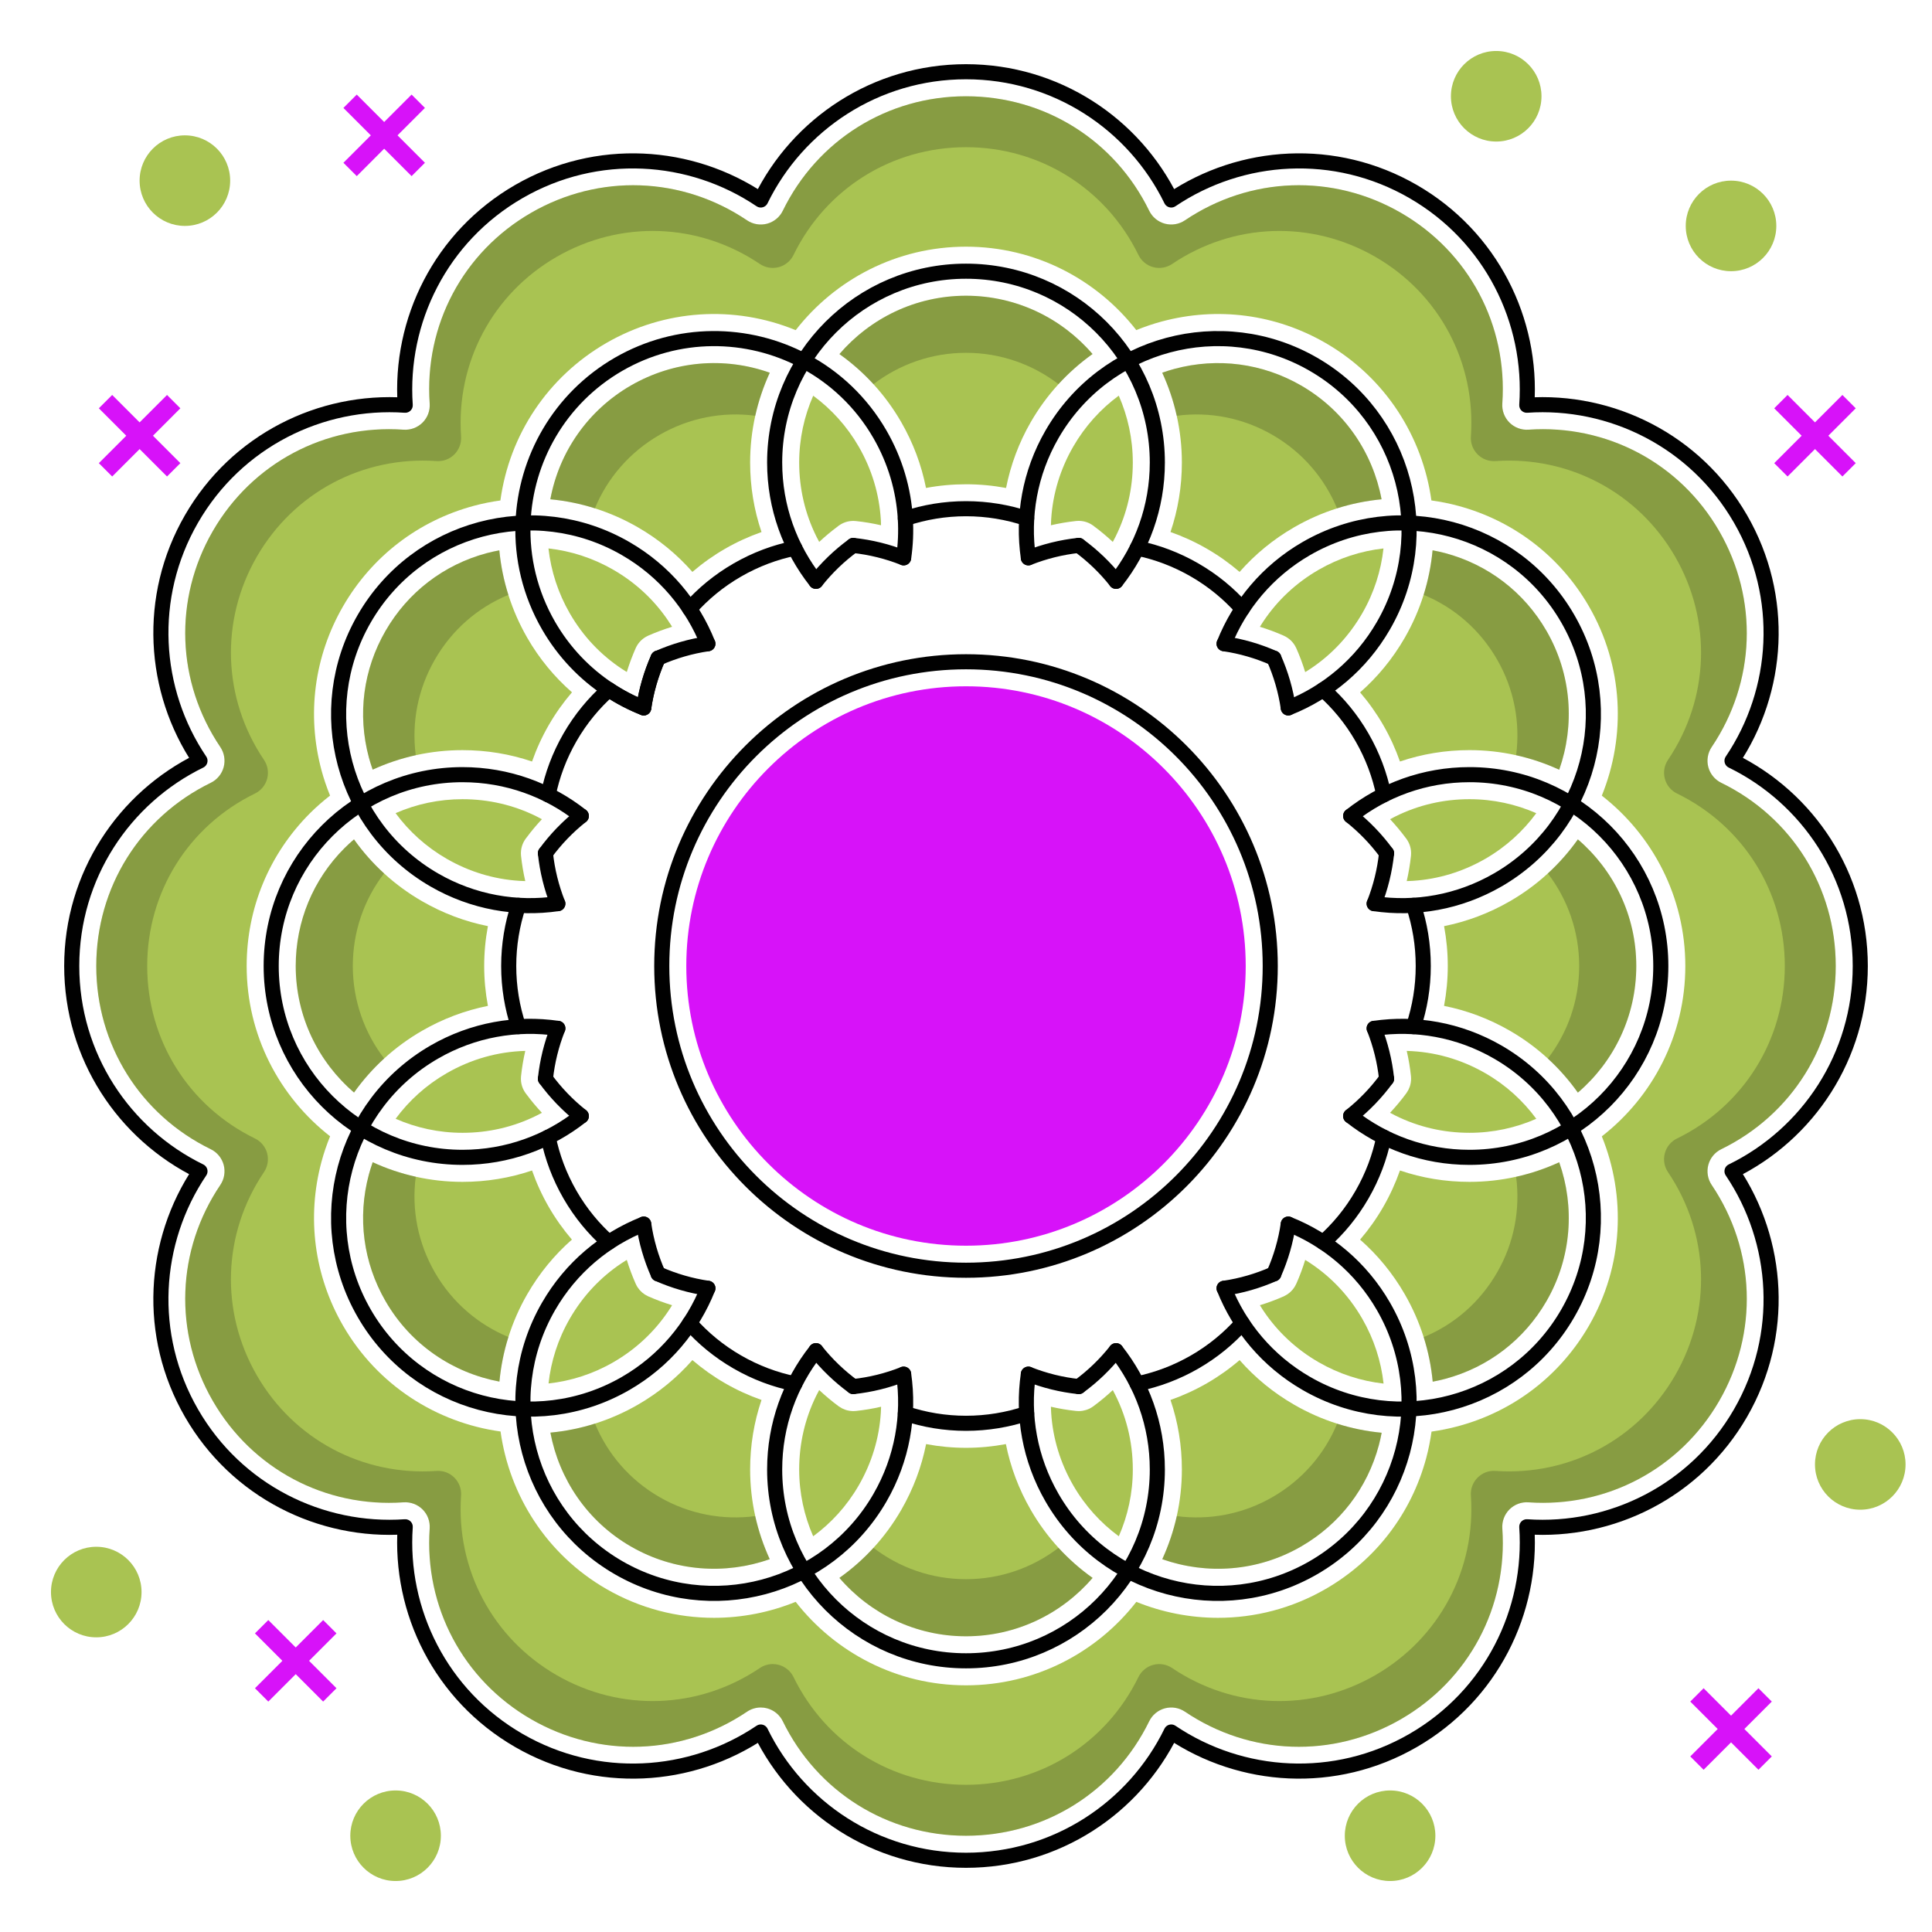 <?xml version="1.0" ?><!DOCTYPE svg  PUBLIC '-//W3C//DTD SVG 1.1//EN'  'http://www.w3.org/Graphics/SVG/1.1/DTD/svg11.dtd'><svg enable-background="new 0 0 512 512" height="512px" id="Calque_1" version="1.1" viewBox="0 0 512 512" width="512px" xml:space="preserve" xmlns="http://www.w3.org/2000/svg" xmlns:xlink="http://www.w3.org/1999/xlink"><path d="M183.493,151.56c2.683-2.298,5.576-4.356,8.668-6.138c3.093-1.782,6.322-3.253,9.649-4.424  c-1.988-5.861-3.017-12.052-3.017-18.422c0-8.492,1.874-16.549,5.208-23.803c-12.106-4.3-25.464-3.161-36.824,3.389  c-11.329,6.554-18.99,17.539-21.336,30.154c8.079,0.761,15.973,3.25,23.211,7.429C174.568,142.929,179.413,146.911,183.493,151.56z" fill="#A9C352"/><path d="M138.073,285.338c0.004-0.045,0.002-0.09,0.007-0.135c0.236-2.252,0.616-4.489,1.121-6.703  c-7.292,0.194-14.389,2.196-20.854,5.929c-5.371,3.1-9.928,7.208-13.498,12.056c5.43,2.387,11.424,3.722,17.726,3.722  c6.882,0,13.497-1.544,19.518-4.515c0.104-0.059,0.213-0.11,0.321-0.163c0.401-0.202,0.799-0.41,1.194-0.624  c-1.451-1.562-2.821-3.189-4.083-4.896c-0.031-0.037-0.059-0.075-0.088-0.113c-0.046-0.063-0.098-0.121-0.144-0.184  c-0.027-0.037-0.048-0.076-0.074-0.113c-0.068-0.099-0.133-0.198-0.196-0.3c-0.052-0.084-0.103-0.168-0.151-0.253  c-0.054-0.098-0.104-0.196-0.154-0.297c-0.046-0.093-0.092-0.186-0.133-0.28c-0.042-0.098-0.08-0.196-0.118-0.296  s-0.075-0.199-0.107-0.3c-0.032-0.1-0.06-0.201-0.087-0.303c-0.027-0.103-0.055-0.205-0.078-0.309  c-0.022-0.102-0.039-0.205-0.057-0.309c-0.018-0.106-0.035-0.213-0.047-0.319c-0.011-0.102-0.019-0.203-0.025-0.305  c-0.008-0.113-0.014-0.226-0.016-0.339c-0.001-0.097,0-0.193,0.003-0.291C138.056,285.578,138.062,285.458,138.073,285.338z" fill="#A9C352"/><path d="M98.76,203.964c7.376-3.379,15.454-5.17,23.811-5.17c0.001,0,0.002,0,0.004,0  c6.371,0,12.562,1.028,18.422,3.016c1.17-3.328,2.642-6.557,4.424-9.649c1.788-3.103,3.854-6.004,6.16-8.693  c-4.67-4.084-8.648-8.902-11.836-14.415c-4.134-7.167-6.645-15.076-7.417-23.21c-1.11,0.209-2.219,0.448-3.321,0.743  c-11.403,3.055-20.936,10.371-26.84,20.599c-5.906,10.228-7.476,22.142-4.42,33.545C98.043,201.826,98.388,202.902,98.76,203.964z" fill="#A9C352"/><path d="M164.924,177.34c0.386,0.257,0.784,0.496,1.178,0.74c0.025-0.082,0.058-0.162,0.083-0.244  c0.291-0.927,0.604-1.849,0.941-2.762c0.056-0.151,0.116-0.301,0.173-0.452c0.363-0.956,0.744-1.906,1.159-2.844  c0.021-0.046,0.046-0.089,0.068-0.135c0.05-0.107,0.103-0.211,0.159-0.315c0.047-0.088,0.096-0.175,0.146-0.26  c0.057-0.096,0.118-0.189,0.18-0.282c0.058-0.086,0.116-0.171,0.177-0.254c0.064-0.086,0.131-0.17,0.2-0.253  c0.066-0.081,0.133-0.161,0.203-0.238c0.072-0.08,0.147-0.156,0.223-0.231c0.074-0.074,0.148-0.146,0.225-0.216  c0.08-0.072,0.162-0.141,0.245-0.209c0.081-0.066,0.162-0.132,0.246-0.194c0.085-0.063,0.173-0.123,0.261-0.182  c0.09-0.061,0.182-0.119,0.275-0.175c0.087-0.052,0.176-0.102,0.266-0.15c0.102-0.055,0.204-0.106,0.309-0.155  c0.047-0.022,0.09-0.049,0.138-0.07c2.069-0.914,4.186-1.695,6.335-2.357c-0.168-0.274-0.343-0.544-0.517-0.814  c-0.18-0.236-0.337-0.484-0.481-0.738c-3.718-5.526-8.644-10.129-14.562-13.545c-5.375-3.103-11.216-4.996-17.204-5.663  c0.674,6.026,2.582,11.883,5.654,17.209C154.49,168.581,159.175,173.559,164.924,177.34z" fill="#A9C352"/><path d="M151.56,328.506c-2.297-2.683-4.356-5.575-6.139-8.668c-1.783-3.093-3.254-6.322-4.424-9.648  c-5.861,1.988-12.052,3.017-18.422,3.017c-8.492,0-16.549-1.874-23.803-5.208c-0.377,1.073-0.727,2.16-1.024,3.271  c-3.056,11.404-1.487,23.317,4.418,33.545c6.708,11.619,17.935,19.029,30.19,21.323c0.743-7.938,3.148-15.844,7.389-23.188  C142.928,337.434,146.911,332.587,151.56,328.506z" fill="#A9C352"/><path d="M111.847,273.17c5.516-3.184,11.389-5.389,17.455-6.599c-0.65-3.476-0.989-7.009-0.989-10.571  c0-3.561,0.338-7.093,0.988-10.567c-6.066-1.209-11.938-3.42-17.453-6.604c-7.239-4.179-13.34-9.771-18.039-16.386  c-0.854,0.733-1.69,1.492-2.494,2.295c-8.348,8.348-12.946,19.45-12.946,31.261c0,13.403,6.004,25.424,15.454,33.538  C98.52,282.929,104.615,277.345,111.847,273.17z" fill="#A9C352"/><path d="M142.484,216.506c-0.139-0.066-0.276-0.133-0.409-0.208c-6.014-2.963-12.623-4.504-19.5-4.504  c0,0-0.002,0-0.003,0c-6.209,0-12.217,1.282-17.737,3.701c3.572,4.855,8.134,8.971,13.512,12.076  c5.967,3.445,12.474,5.417,19.178,5.853c0.062,0.001,0.124,0.009,0.186,0.012c0.496,0.03,0.992,0.049,1.49,0.063  c-0.504-2.212-0.884-4.449-1.121-6.701c-0.005-0.045-0.003-0.09-0.007-0.136c-0.01-0.119-0.016-0.238-0.02-0.358  c-0.003-0.099-0.005-0.196-0.003-0.293c0.002-0.112,0.008-0.224,0.016-0.336c0.007-0.103,0.014-0.206,0.026-0.307  c0.012-0.106,0.029-0.211,0.047-0.316c0.018-0.104,0.035-0.209,0.057-0.312c0.022-0.103,0.049-0.204,0.077-0.306  c0.028-0.103,0.055-0.205,0.088-0.306c0.032-0.1,0.069-0.198,0.106-0.296c0.038-0.101,0.076-0.201,0.119-0.3  c0.041-0.094,0.086-0.186,0.131-0.278c0.049-0.101,0.1-0.201,0.155-0.298c0.048-0.086,0.099-0.17,0.151-0.254  c0.063-0.101,0.126-0.2,0.194-0.297c0.026-0.038,0.048-0.078,0.076-0.115c0.046-0.063,0.099-0.123,0.146-0.186  c0.028-0.037,0.056-0.074,0.085-0.109c1.263-1.707,2.634-3.336,4.086-4.897C143.238,216.892,142.862,216.697,142.484,216.506z" fill="#A9C352"/><path d="M177.119,347.443c0.141-0.249,0.296-0.492,0.472-0.725c0.175-0.271,0.351-0.543,0.52-0.819  c-2.148-0.663-4.263-1.444-6.328-2.358c-0.012-0.005-0.022-0.012-0.034-0.018c-0.037-0.016-0.071-0.037-0.107-0.054  c-0.218-0.104-0.428-0.218-0.629-0.341c-0.063-0.039-0.126-0.079-0.188-0.12c-0.209-0.139-0.41-0.286-0.599-0.445  c-0.022-0.019-0.046-0.034-0.068-0.054c-0.21-0.182-0.402-0.378-0.585-0.583c-0.047-0.053-0.092-0.107-0.138-0.162  c-0.162-0.194-0.314-0.395-0.451-0.604c-0.019-0.028-0.04-0.055-0.058-0.083c-0.153-0.241-0.285-0.494-0.404-0.753  c-0.014-0.031-0.034-0.058-0.047-0.089c-0.919-2.07-1.706-4.192-2.372-6.35c-0.377,0.231-0.751,0.469-1.121,0.711  c-0.092,0.063-0.185,0.124-0.28,0.182c-5.596,3.731-10.25,8.697-13.698,14.67c-3.146,5.449-4.986,11.297-5.637,17.184  c5.888-0.649,11.737-2.489,17.187-5.635C168.472,357.579,173.399,352.975,177.119,347.443z" fill="#A9C352"/><path d="M373.883,286.785c-0.009,0.062-0.018,0.123-0.028,0.185c-0.052,0.302-0.121,0.597-0.213,0.883  c-0.012,0.037-0.027,0.073-0.04,0.109c-0.087,0.256-0.19,0.503-0.308,0.743c-0.03,0.063-0.059,0.127-0.092,0.189  c-0.128,0.243-0.273,0.477-0.431,0.7c-0.025,0.037-0.044,0.078-0.07,0.114c-1.335,1.823-2.79,3.545-4.32,5.192  c0.407,0.222,0.817,0.437,1.231,0.645c0.09,0.044,0.181,0.087,0.268,0.136c6.024,2.977,12.648,4.524,19.543,4.524  c6.295,0,12.281-1.331,17.707-3.713c-3.507-4.773-8.024-8.919-13.475-12.065c-6.461-3.729-13.559-5.728-20.854-5.924  c0.504,2.207,0.884,4.436,1.119,6.677c0,0.001,0,0.003,0,0.004c0.023,0.222,0.035,0.446,0.035,0.674c0,0.001,0,0.001,0,0.001  C373.956,286.175,373.926,286.483,373.883,286.785z" fill="#A9C352"/><path d="M360.439,183.49c2.298,2.683,4.356,5.576,6.14,8.671c1.782,3.092,3.254,6.32,4.424,9.647  c5.86-1.988,12.051-3.017,18.421-3.018c8.484,0,16.534,1.871,23.782,5.199c4.142-11.76,3.336-25.187-3.372-36.806  c-5.904-10.229-15.437-17.544-26.842-20.6c-1.111-0.298-2.229-0.539-3.348-0.749c-0.74,7.948-3.146,15.863-7.392,23.218  C369.068,174.567,365.086,179.411,360.439,183.49z" fill="#A9C352"/><path d="M334.826,164.635c-0.092,0.157-0.192,0.309-0.299,0.459c-0.218,0.334-0.433,0.671-0.642,1.012  c2.141,0.661,4.25,1.441,6.314,2.353c0.02,0.008,0.036,0.021,0.055,0.03c0.305,0.138,0.601,0.298,0.885,0.486  c0.039,0.025,0.075,0.053,0.113,0.079c0.281,0.194,0.555,0.405,0.81,0.649l0.011,0.01c0.004,0.004,0.007,0.008,0.011,0.012  c0.29,0.28,0.547,0.582,0.774,0.899c0.018,0.024,0.037,0.046,0.054,0.07c0.221,0.316,0.405,0.649,0.563,0.992  c0.015,0.031,0.037,0.058,0.051,0.089c0.918,2.067,1.704,4.186,2.369,6.339c0.396-0.243,0.788-0.491,1.176-0.746  c0.086-0.057,0.17-0.117,0.257-0.169c5.58-3.728,10.225-8.685,13.668-14.646c3.15-5.458,4.991-11.315,5.64-17.211  c-5.982,0.667-11.82,2.56-17.19,5.66C343.499,154.437,338.552,159.07,334.826,164.635z" fill="#A9C352"/><path d="M278.577,137.53c-0.001,0.052-0.008,0.104-0.01,0.156c-0.03,0.503-0.05,1.007-0.063,1.512  c2.202-0.504,4.429-0.886,6.673-1.127c0.053-0.006,0.104-0.004,0.156-0.009c0.112-0.009,0.226-0.016,0.338-0.019  c0.106-0.003,0.212-0.005,0.316-0.003c0.104,0.002,0.207,0.007,0.31,0.014c0.113,0.007,0.225,0.016,0.336,0.029  c0.096,0.011,0.19,0.026,0.285,0.042c0.115,0.019,0.23,0.039,0.344,0.064c0.092,0.02,0.183,0.043,0.273,0.068  c0.113,0.03,0.227,0.062,0.338,0.098c0.09,0.029,0.178,0.062,0.267,0.095c0.11,0.042,0.221,0.084,0.328,0.131  c0.085,0.038,0.17,0.078,0.254,0.12c0.109,0.053,0.217,0.108,0.322,0.167c0.079,0.044,0.157,0.091,0.235,0.14  c0.106,0.066,0.211,0.134,0.313,0.206c0.039,0.027,0.08,0.05,0.118,0.078c0.054,0.04,0.104,0.084,0.158,0.124  c0.041,0.033,0.084,0.064,0.125,0.098c1.719,1.275,3.351,2.65,4.91,4.1c0.234-0.431,0.463-0.865,0.682-1.303  c0.033-0.065,0.063-0.133,0.099-0.197c2.976-6.024,4.522-12.646,4.522-19.535c0-6.303-1.335-12.297-3.723-17.728  c-4.848,3.57-8.957,8.127-12.059,13.499C280.982,124.313,279.011,130.822,278.577,137.53z" fill="#A9C352"/><path d="M238.825,111.849c3.18,5.515,5.365,11.368,6.576,17.466c6.997-1.303,14.217-1.302,21.215,0.003  c1.215-6.113,3.412-12.032,6.551-17.471c4.176-7.232,9.761-13.328,16.368-18.025c-8.113-9.449-20.133-15.452-33.535-15.452  c-13.408,0-25.433,6.008-33.546,15.465C229.104,98.564,234.692,104.688,238.825,111.849z" fill="#A9C352"/><path d="M310.194,140.988c3.329,1.173,6.56,2.65,9.653,4.44c3.083,1.776,5.974,3.834,8.657,6.136  c4.08-4.65,8.926-8.635,14.439-11.82c7.232-4.175,15.117-6.661,23.188-7.425c-2.301-12.242-9.708-23.452-21.314-30.153  c-10.228-5.906-22.14-7.476-33.547-4.419c-1.111,0.298-2.198,0.648-3.272,1.025c3.335,7.254,5.209,15.313,5.209,23.805  C313.207,128.942,312.179,135.13,310.194,140.988z" fill="#A9C352"/><path d="M216.479,142.43c0.199,0.396,0.405,0.789,0.616,1.179c1.548-1.439,3.163-2.797,4.854-4.05  c0.078-0.065,0.159-0.126,0.24-0.188c0.034-0.025,0.066-0.053,0.1-0.078c0.02-0.014,0.04-0.025,0.06-0.039  c0.135-0.096,0.273-0.187,0.416-0.272c0.047-0.029,0.094-0.058,0.142-0.084c0.134-0.076,0.271-0.146,0.41-0.213  c0.059-0.028,0.117-0.057,0.175-0.083c0.129-0.058,0.262-0.108,0.396-0.157c0.069-0.025,0.139-0.052,0.208-0.075  c0.124-0.041,0.25-0.075,0.377-0.108c0.082-0.021,0.164-0.043,0.246-0.062c0.116-0.025,0.233-0.045,0.351-0.064  c0.096-0.016,0.191-0.031,0.287-0.042c0.106-0.012,0.214-0.02,0.321-0.027c0.11-0.007,0.22-0.014,0.331-0.015  c0.096-0.001,0.192,0,0.289,0.003c0.123,0.003,0.245,0.009,0.367,0.02c0.043,0.003,0.086,0.002,0.13,0.007  c2.246,0.235,4.478,0.614,6.686,1.117c-0.013-0.466-0.02-0.933-0.047-1.398c-0.414-6.868-2.389-13.415-5.87-19.454  c-3.07-5.318-7.18-9.891-12.055-13.482c-2.383,5.427-3.716,11.416-3.716,17.713c0,6.881,1.544,13.495,4.513,19.515  C216.369,142.2,216.424,142.316,216.479,142.43z" fill="#A9C352"/><path d="M407.13,215.505c-5.425-2.381-11.411-3.713-17.705-3.713c-6.878,0.001-13.489,1.544-19.507,4.51  c-0.123,0.07-0.252,0.132-0.381,0.194c-0.386,0.194-0.769,0.394-1.148,0.601c1.449,1.559,2.821,3.188,4.088,4.896  c0.028,0.035,0.056,0.071,0.083,0.106c0.046,0.063,0.098,0.121,0.144,0.183c0.028,0.039,0.051,0.08,0.078,0.119  c0.067,0.096,0.131,0.194,0.192,0.294c0.054,0.085,0.105,0.171,0.154,0.258c0.054,0.096,0.104,0.193,0.151,0.292  c0.047,0.095,0.094,0.189,0.136,0.286c0.042,0.096,0.079,0.193,0.116,0.291c0.038,0.101,0.076,0.202,0.108,0.304  c0.032,0.099,0.06,0.199,0.087,0.299c0.027,0.104,0.056,0.207,0.078,0.311c0.021,0.102,0.039,0.206,0.057,0.309  c0.018,0.106,0.035,0.211,0.047,0.318c0.013,0.102,0.02,0.205,0.027,0.309c0.007,0.111,0.014,0.222,0.016,0.333  c0.001,0.099-0.001,0.198-0.004,0.298c-0.003,0.117-0.009,0.234-0.019,0.351c-0.004,0.048-0.003,0.095-0.008,0.143  c-0.236,2.252-0.616,4.49-1.122,6.703c0.461-0.012,0.922-0.031,1.381-0.058c0.102-0.006,0.202-0.016,0.303-0.017  c6.698-0.437,13.203-2.409,19.172-5.853C399.104,224.425,403.623,220.279,407.13,215.505z" fill="#A9C352"/><path d="M389.423,313.206c-6.37,0-12.561-1.027-18.42-3.015c-1.169,3.323-2.642,6.551-4.425,9.646  c-1.781,3.094-3.841,5.987-6.139,8.67c4.649,4.08,8.633,8.926,11.815,14.438c4.179,7.238,6.667,15.13,7.428,23.209  c1.106-0.208,2.211-0.446,3.31-0.741c11.404-3.055,20.936-10.369,26.84-20.597c6.71-11.62,7.516-25.048,3.374-36.81  C405.958,311.336,397.907,313.206,389.423,313.206z" fill="#A9C352"/><path d="M418.149,222.438c-4.613,6.505-10.65,12.15-17.997,16.393c-5.519,3.184-11.392,5.396-17.457,6.604  c0.646,3.46,0.981,6.991,0.981,10.565c0,3.562-0.339,7.095-0.989,10.57c6.072,1.209,11.949,3.414,17.468,6.599  c7.346,4.242,13.382,9.887,17.994,16.392c9.467-8.113,15.482-20.144,15.482-33.559C433.633,242.585,427.617,230.552,418.149,222.438  z" fill="#A9C352"/><path d="M345.894,333.887c-0.648,2.097-1.41,4.161-2.299,6.178c-0.02,0.047-0.047,0.088-0.067,0.134  c-0.065,0.148-0.142,0.29-0.218,0.434c-0.068,0.129-0.134,0.259-0.211,0.382c-0.098,0.157-0.207,0.306-0.317,0.454  c-0.073,0.097-0.141,0.196-0.219,0.288c-0.134,0.161-0.28,0.31-0.43,0.457c-0.07,0.069-0.136,0.142-0.209,0.207  c-0.165,0.148-0.341,0.282-0.521,0.414c-0.074,0.054-0.145,0.111-0.221,0.162c-0.18,0.12-0.371,0.226-0.565,0.328  c-0.089,0.048-0.175,0.099-0.267,0.143c-0.049,0.022-0.092,0.054-0.142,0.075c-2.067,0.912-4.181,1.693-6.325,2.354  c0.228,0.372,0.461,0.739,0.699,1.103c0.078,0.115,0.157,0.229,0.228,0.349c3.728,5.573,8.679,10.21,14.633,13.646  c5.378,3.105,11.224,5,17.216,5.666c-0.666-5.991-2.559-11.836-5.663-17.213C357.265,342.985,352.118,337.704,345.894,333.887z" fill="#A9C352"/><path d="M456.15,304.55c18.72-9.13,30.34-27.729,30.34-48.55c0-20.82-11.62-39.42-30.34-48.55  c-1.69-0.82-2.94-2.34-3.431-4.16c-0.479-1.81-0.16-3.75,0.891-5.31c11.649-17.27,12.409-39.2,2-57.23  c-10.4-18.02-29.79-28.31-50.551-26.88c-1.859,0.13-3.71-0.56-5.04-1.89c-1.329-1.33-2.02-3.17-1.89-5.04  c1.44-20.78-8.86-40.15-26.88-50.55c-18.03-10.41-39.96-9.65-57.23,2c-1.56,1.05-3.5,1.37-5.31,0.89c-1.82-0.49-3.34-1.74-4.16-3.43  C295.42,37.13,276.82,25.51,256,25.51c-20.82,0-39.42,11.62-48.55,30.34c-0.82,1.69-2.34,2.94-4.16,3.43  c-1.82,0.48-3.75,0.16-5.31-0.89c-17.27-11.65-39.2-12.41-57.23-2c-18.02,10.4-28.32,29.77-26.88,50.55  c0.13,1.87-0.55,3.71-1.88,5.04c-1.33,1.33-3.17,2.02-5.05,1.89c-20.77-1.44-40.14,8.86-50.55,26.88  c-10.41,18.03-9.65,39.96,2,57.23c1.05,1.56,1.37,3.5,0.89,5.31c-0.49,1.82-1.74,3.34-3.43,4.16  c-18.72,9.13-30.34,27.73-30.34,48.55c0,20.82,11.62,39.42,30.34,48.55c1.69,0.82,2.94,2.34,3.43,4.16  c0.48,1.81,0.16,3.75-0.89,5.31c-11.65,17.271-12.41,39.2-2,57.23c10.41,18.02,29.78,28.33,50.55,26.88  c1.87-0.13,3.72,0.561,5.05,1.89c1.33,1.32,2.01,3.171,1.88,5.04c-1.44,20.771,8.86,40.141,26.88,50.551  c18.03,10.409,39.96,9.649,57.23-2c1.08-0.73,2.35-1.11,3.63-1.11c0.56,0,1.13,0.07,1.68,0.22c1.82,0.49,3.34,1.74,4.16,3.431  c9.13,18.71,27.73,30.34,48.55,30.34c20.82,0,39.42-11.63,48.55-30.34c0.82-1.69,2.34-2.94,4.16-3.431  c1.81-0.479,3.75-0.16,5.31,0.891c17.271,11.649,39.2,12.409,57.23,2c18.02-10.41,28.32-29.78,26.88-50.551  c-0.13-1.869,0.561-3.72,1.89-5.05c1.33-1.319,3.16-2.02,5.04-1.88c20.771,1.43,40.15-8.86,50.551-26.88  c10.409-18.03,9.649-39.96-2-57.23c-1.051-1.56-1.37-3.5-0.891-5.31C453.21,306.89,454.46,305.37,456.15,304.55z M424.5,301.151  c6.41,15.8,5.76,34.29-3.41,50.17c-7.64,13.229-19.979,22.699-34.729,26.649c-2.32,0.62-4.65,1.09-6.99,1.42  c-0.33,2.33-0.78,4.65-1.4,6.971c-3.95,14.75-13.42,27.09-26.66,34.729c-8.979,5.19-18.8,7.65-28.5,7.65  c-7.439,0-14.81-1.45-21.67-4.23c-10.479,13.45-26.81,22.12-45.14,22.12s-34.66-8.68-45.14-22.13c-6.86,2.79-14.23,4.24-21.67,4.24  c-9.7,0-19.52-2.46-28.51-7.65c-15.87-9.17-25.68-24.85-28.03-41.729c-16.89-2.351-32.57-12.17-41.74-28.051  c-7.64-13.229-9.67-28.649-5.72-43.409c0.62-2.32,1.4-4.58,2.29-6.771c-13.44-10.479-22.11-26.81-22.11-45.13  c0-15.29,5.95-29.65,16.75-40.46c1.7-1.69,3.49-3.25,5.35-4.7c-0.89-2.19-1.66-4.43-2.28-6.75c-3.95-14.76-1.92-30.17,5.72-43.41  c7.64-13.23,19.98-22.7,34.73-26.65c2.31-0.62,4.64-1.08,6.97-1.4c2.39-17.46,12.6-32.78,28.07-41.73  c15.5-8.94,33.87-10.09,50.19-3.41c10.47-13.45,26.8-22.12,45.13-22.12c18.32,0,34.65,8.67,45.13,22.11  c2.19-0.89,4.45-1.67,6.78-2.29c14.76-3.96,30.17-1.93,43.41,5.72c15.859,9.16,25.67,24.83,28.02,41.71  c2.351,0.33,4.69,0.78,7.021,1.41c14.76,3.95,27.09,13.42,34.729,26.66c9.17,15.87,9.82,34.36,3.41,50.16  c13.45,10.48,22.13,26.82,22.13,45.15C446.63,274.34,437.95,290.67,424.5,301.151z" fill="#A9C352"/><path d="M456.15,304.55c18.72-9.13,30.34-27.729,30.34-48.55s-11.62-39.42-30.34-48.55  c-1.69-0.82-2.94-2.34-3.43-4.16c-0.48-1.811-0.16-3.75,0.89-5.311c11.649-17.27,12.41-39.199,2-57.229  c-10.4-18.021-29.79-28.311-50.55-26.88c-1.86,0.13-3.71-0.561-5.04-1.891s-2.021-3.17-1.891-5.04  c1.44-20.779-8.859-40.149-26.88-50.55c-18.029-10.41-39.96-9.649-57.229,2c-1.561,1.05-3.5,1.37-5.311,0.891  c-1.819-0.49-3.34-1.74-4.16-3.431C295.42,37.13,276.82,25.51,256,25.51c-20.819,0-39.42,11.62-48.55,30.34  c-0.82,1.69-2.34,2.94-4.16,3.431c-1.819,0.479-3.75,0.159-5.31-0.891c-17.271-11.649-39.2-12.41-57.23-2  c-18.02,10.4-28.319,29.771-26.88,50.55c0.13,1.87-0.55,3.71-1.88,5.04s-3.17,2.021-5.05,1.891  c-20.771-1.44-40.141,8.859-50.55,26.88c-10.41,18.03-9.65,39.96,2,57.229c1.05,1.561,1.369,3.5,0.89,5.311  c-0.49,1.82-1.74,3.34-3.43,4.16C37.13,216.58,25.51,235.18,25.51,256s11.62,39.42,30.341,48.55c1.689,0.82,2.939,2.34,3.43,4.16  c0.479,1.81,0.16,3.75-0.89,5.31c-11.65,17.271-12.41,39.2-2,57.23c10.409,18.02,29.779,28.33,50.55,26.88  c1.87-0.13,3.72,0.56,5.05,1.89c1.33,1.32,2.01,3.17,1.88,5.04c-1.439,20.771,8.86,40.141,26.88,50.551  c18.03,10.409,39.96,9.649,57.23-2c1.08-0.73,2.35-1.11,3.63-1.11c0.56,0,1.13,0.07,1.68,0.22c1.82,0.49,3.34,1.74,4.16,3.43  c9.13,18.711,27.73,30.341,48.55,30.341c20.82,0,39.42-11.63,48.55-30.341c0.82-1.689,2.341-2.939,4.16-3.43  c1.811-0.479,3.75-0.16,5.311,0.891c17.27,11.649,39.2,12.409,57.229,2c18.021-10.41,28.32-29.78,26.88-50.551  c-0.13-1.87,0.561-3.72,1.891-5.05c1.33-1.32,3.16-2.02,5.04-1.88c20.77,1.43,40.149-8.86,50.55-26.88  c10.41-18.03,9.649-39.96-2-57.23c-1.05-1.56-1.37-3.5-0.89-5.31C453.21,306.89,454.46,305.37,456.15,304.55z M442.03,310.62  c10.97,16.26,11.69,36.91,1.89,53.88c-9.79,16.97-28.04,26.649-47.59,25.31c-1.77-0.14-3.5,0.521-4.75,1.771s-1.899,2.99-1.78,4.75  c1.36,19.55-8.34,37.79-25.3,47.59c-16.979,9.8-37.62,9.08-53.88-1.88c-1.47-0.99-3.3-1.29-5-0.84c-1.71,0.46-3.14,1.64-3.92,3.229  c-8.59,17.61-26.1,28.561-45.7,28.561c-19.6,0-37.109-10.95-45.71-28.561c-0.77-1.59-2.2-2.77-3.92-3.229  c-0.51-0.141-1.05-0.21-1.58-0.21c-1.2,0-2.399,0.359-3.42,1.05c-16.25,10.96-36.899,11.68-53.87,1.88  c-16.97-9.8-26.66-28.04-25.31-47.59c0.12-1.76-0.521-3.5-1.771-4.74c-1.25-1.26-2.989-1.91-4.75-1.78  c-19.56,1.36-37.79-8.34-47.59-25.31s-9.09-37.62,1.88-53.88c0.99-1.471,1.29-3.29,0.84-5c-0.46-1.71-1.64-3.141-3.229-3.91  C49.95,293.111,39.01,275.6,39.01,256c0-19.601,10.94-37.11,28.561-45.71c1.59-0.771,2.77-2.2,3.229-3.91  c0.45-1.71,0.15-3.53-0.84-5c-10.97-16.26-11.68-36.91-1.88-53.88c9.8-16.96,28.03-26.66,47.59-25.311  c1.771,0.131,3.5-0.52,4.75-1.77c1.25-1.26,1.891-2.99,1.771-4.75c-1.351-19.56,8.34-37.8,25.31-47.59  c16.971-9.8,37.62-9.08,53.87,1.88c1.47,0.99,3.29,1.29,5,0.84c1.72-0.46,3.15-1.64,3.92-3.229C218.89,49.95,236.4,39.01,256,39.01  c19.601,0,37.11,10.94,45.7,28.561c0.78,1.59,2.21,2.77,3.92,3.229c1.7,0.45,3.53,0.15,5-0.84c16.26-10.96,36.9-11.68,53.88-1.88  c16.96,9.79,26.66,28.03,25.3,47.59c-0.119,1.76,0.53,3.49,1.78,4.75c1.25,1.25,3,1.9,4.75,1.77c19.54-1.34,37.8,8.351,47.59,25.311  c9.801,16.97,9.08,37.62-1.89,53.88c-0.99,1.47-1.29,3.29-0.83,5s1.63,3.14,3.23,3.91c17.619,8.6,28.56,26.109,28.56,45.71  c0,19.6-10.94,37.11-28.56,45.71c-1.601,0.77-2.771,2.2-3.23,3.91S441.04,309.15,442.03,310.62z" opacity="0.2"/><path d="M328.507,360.441c-2.682,2.297-5.575,4.355-8.668,6.138s-6.322,3.253-9.649,4.424  c1.989,5.861,3.018,12.053,3.018,18.422c0,8.483-1.87,16.533-5.197,23.78c11.76,4.142,25.186,3.337,36.804-3.37  c10.229-5.905,17.544-15.438,20.601-26.844c0.294-1.096,0.531-2.196,0.739-3.299c-8.079-0.762-15.97-3.26-23.208-7.439  C337.431,369.071,332.587,365.088,328.507,360.441z" fill="#A9C352"/><path d="M289.869,372.584c-0.046,0.035-0.09,0.072-0.136,0.106c-0.007,0.005-0.015,0.011-0.021,0.017  c-0.011,0.008-0.023,0.013-0.034,0.021c-0.264,0.189-0.541,0.36-0.831,0.51c-0.016,0.008-0.03,0.018-0.046,0.025  c-0.274,0.138-0.562,0.252-0.854,0.351c-0.047,0.016-0.093,0.033-0.141,0.048c-0.281,0.087-0.569,0.155-0.865,0.204  c-0.047,0.008-0.095,0.013-0.142,0.02c-0.299,0.043-0.601,0.071-0.909,0.071c-0.227,0-0.455-0.013-0.685-0.036  c-0.021-0.002-0.042-0.006-0.063-0.008c-0.003,0-0.007-0.001-0.011-0.001c-2.228-0.236-4.44-0.613-6.63-1.113  c0.013,0.466,0.031,0.932,0.058,1.396c0.007,0.101,0.017,0.202,0.018,0.303c0.439,6.694,2.41,13.193,5.852,19.154  c3.147,5.45,7.293,9.969,12.067,13.477c2.381-5.425,3.712-11.411,3.712-17.704c0-7.465-1.819-14.613-5.303-21.033  C293.3,369.883,291.627,371.292,289.869,372.584z" fill="#A9C352"/><path d="M273.17,400.152c-3.184-5.516-5.389-11.388-6.598-17.453c-3.478,0.65-7.011,0.989-10.572,0.989  c-3.562,0-7.096-0.339-10.573-0.989c-1.208,6.066-3.413,11.94-6.596,17.455c-4.241,7.345-9.88,13.391-16.385,18.003  c8.113,9.462,20.141,15.475,33.553,15.475c13.413,0,25.441-6.012,33.556-15.474C283.05,413.544,277.412,407.498,273.17,400.152z" fill="#A9C352"/><path d="M233.423,374.468c0.001-0.05,0.008-0.1,0.01-0.149c0.031-0.505,0.05-1.011,0.063-1.518  c-2.204,0.504-4.43,0.883-6.67,1.118c-0.226,0.024-0.454,0.037-0.686,0.037c-0.315,0-0.624-0.03-0.927-0.073  c-0.062-0.009-0.124-0.018-0.185-0.028c-0.301-0.053-0.597-0.121-0.883-0.213c-0.038-0.013-0.073-0.028-0.11-0.04  c-0.256-0.088-0.504-0.192-0.745-0.31c-0.062-0.03-0.124-0.058-0.185-0.09c-0.245-0.129-0.479-0.275-0.705-0.434  c-0.036-0.025-0.077-0.043-0.112-0.069c-1.823-1.335-3.544-2.79-5.19-4.319c-0.215,0.396-0.423,0.794-0.625,1.194  c-0.052,0.107-0.104,0.215-0.162,0.318c-2.973,6.021-4.518,12.642-4.518,19.531c0,6.294,1.331,12.279,3.711,17.704  c4.774-3.507,8.92-8.024,12.067-13.475C231.017,387.686,232.988,381.176,233.423,374.468z" fill="#A9C352"/><path d="M201.808,371.003c-3.325-1.17-6.552-2.642-9.646-4.425c-3.093-1.782-5.986-3.841-8.669-6.139  c-4.081,4.649-8.926,8.633-14.44,11.815c-7.344,4.239-15.25,6.658-23.19,7.401c2.296,12.25,9.706,23.47,21.32,30.176  c11.619,6.707,25.047,7.513,36.809,3.372c-3.327-7.248-5.197-15.298-5.197-23.78C198.794,383.053,199.821,376.864,201.808,371.003z" fill="#A9C352"/><g opacity="0.2"><path d="M204,98.77c-1.67,3.62-2.96,7.44-3.84,11.41c-8.66-1.15-17.56,0.561-25.41,5.09c-7.84,4.53-13.77,11.391-17.1,19.45   c-3.86-1.229-7.811-2.02-11.811-2.4c2.351-12.619,10.011-23.6,21.34-30.159C178.54,95.61,191.9,94.47,204,98.77z"/><path d="M134.73,157.64c-8.17,3.38-14.971,9.32-19.46,17.11c-4.49,7.779-6.24,16.63-5.091,25.39c-3.949,0.87-7.77,2.15-11.42,3.82   c-0.37-1.061-0.72-2.13-1.01-3.23c-3.06-11.41-1.49-23.319,4.42-33.55c5.9-10.22,15.44-17.54,26.84-20.6   c1.101-0.29,2.21-0.53,3.32-0.74C132.7,149.85,133.51,153.8,134.73,157.64z"/><path d="M134.74,354.33c-1.23,3.89-2.01,7.84-2.38,11.81c-12.26-2.3-23.48-9.71-30.19-21.33c-5.91-10.22-7.479-22.14-4.42-33.54   c0.3-1.109,0.65-2.2,1.021-3.27c3.619,1.67,7.439,2.96,11.409,3.84c-1.149,8.77,0.601,17.62,5.091,25.41   C119.88,345.23,126.82,351.04,134.74,354.33z"/><path d="M101.81,280.52c-2.99,2.721-5.66,5.74-7.99,9.021C84.37,281.42,78.37,269.4,78.37,256c0-11.811,4.6-22.91,12.95-31.26   c0.8-0.811,1.64-1.561,2.49-2.301c2.329,3.28,5,6.301,7.979,9.021c-5.38,7.01-8.29,15.55-8.29,24.54   C93.5,265.21,96.6,273.71,101.81,280.52z"/><path d="M413.21,203.99c-3.62-1.66-7.439-2.961-11.42-3.851c1.11-8.5-0.45-17.41-5.06-25.39c-4.49-7.79-11.28-13.73-19.45-17.11   c1.21-3.89,2-7.84,2.37-11.8c1.109,0.21,2.229,0.45,3.34,0.74c11.41,3.06,20.939,10.38,26.84,20.6   C416.54,178.8,417.35,192.23,413.21,203.99z"/><path d="M289.54,93.82c-3.28,2.33-6.3,5-9.03,7.98c-6.8-5.2-15.3-8.3-24.51-8.3s-17.72,3.109-24.53,8.319   c-2.72-2.979-5.739-5.659-9.02-7.989c8.12-9.45,20.14-15.46,33.55-15.46C269.4,78.37,281.42,84.37,289.54,93.82z"/><path d="M366.13,132.32c-4.01,0.381-7.95,1.181-11.8,2.4c-3.29-7.91-9.1-14.84-17.08-19.45c-7.78-4.5-16.64-6.25-25.41-5.09   c-0.88-3.979-2.17-7.8-3.84-11.41c1.07-0.38,2.16-0.729,3.271-1.02c11.409-3.061,23.319-1.49,33.55,4.42   C356.42,108.87,363.83,120.08,366.13,132.32z"/><path d="M409.83,344.82c-5.9,10.23-15.43,17.54-26.84,20.591c-1.101,0.3-2.2,0.54-3.311,0.75c-0.38-4-1.17-7.95-2.399-11.811   c8.17-3.37,14.96-9.31,19.45-17.1c4.609-7.98,6.17-16.891,5.06-25.391c3.98-0.89,7.8-2.189,11.42-3.85   C417.35,319.77,416.54,333.2,409.83,344.82z"/><path d="M433.63,256c0,13.42-6.01,25.45-15.479,33.56c-2.3-3.25-4.96-6.28-7.96-9.03c5.21-6.81,8.31-15.31,8.31-24.529   c0-9.221-3.1-17.721-8.31-24.53c3-2.75,5.66-5.78,7.96-9.03C427.62,230.55,433.63,242.58,433.63,256z"/><path d="M366.15,379.69c-0.2,1.101-0.44,2.2-0.74,3.301c-3.05,11.409-10.37,20.939-20.6,26.84c-11.61,6.71-25.04,7.52-36.801,3.37   c1.66-3.62,2.96-7.431,3.851-11.41c8.5,1.109,17.41-0.45,25.39-5.061c7.78-4.489,13.72-11.279,17.101-19.439   C358.2,378.51,362.15,379.31,366.15,379.69z"/><path d="M289.55,418.16c-8.109,9.46-20.14,15.47-33.55,15.47s-25.439-6.01-33.55-15.47c3.25-2.311,6.27-4.96,9.03-7.971   c6.81,5.21,15.31,8.311,24.52,8.311s17.71-3.101,24.521-8.311C283.28,413.2,286.3,415.85,289.55,418.16z"/><path d="M203.99,413.2c-11.76,4.14-25.19,3.34-36.811-3.37c-11.609-6.7-19.02-17.92-21.319-30.17c3.97-0.37,7.93-1.17,11.819-2.391   c3.28,7.92,9.091,14.851,17.07,19.46c7.98,4.601,16.89,6.17,25.39,5.061C201.03,405.77,202.33,409.58,203.99,413.2z"/></g><path d="M256,181.874c-40.873,0-74.125,33.253-74.125,74.126c0,40.873,33.252,74.125,74.125,74.125  c40.874,0,74.127-33.252,74.127-74.125C330.127,215.127,296.874,181.874,256,181.874z" fill="#D712F9"/><g><g><path d="    M336.627,256.001c0,44.525-36.103,80.625-80.627,80.625c-44.522,0-80.626-36.1-80.626-80.625    c0-44.525,36.102-80.627,80.626-80.627C300.525,175.374,336.627,211.475,336.627,256.001z" fill="none" stroke="#010101" stroke-linecap="round" stroke-linejoin="round" stroke-miterlimit="10" stroke-width="4"/><path d="    M492.99,256.001c0-23.908-13.859-44.572-33.988-54.39c12.527-18.579,14.198-43.403,2.239-64.11    c-11.959-20.708-34.283-31.662-56.629-30.111c1.551-22.346-9.404-44.671-30.112-56.629c-20.707-11.96-45.531-10.289-64.11,2.238    C300.572,32.871,279.908,19.01,256,19.01c-23.907,0-44.571,13.86-54.39,33.988c-18.578-12.527-43.403-14.198-64.111-2.238    c-20.707,11.958-31.662,34.283-30.109,56.629c-22.348-1.551-44.671,9.403-56.631,30.111c-11.959,20.707-10.287,45.531,2.239,64.11    c-20.128,9.817-33.988,30.481-33.988,54.39c0,23.908,13.86,44.572,33.988,54.39c-12.526,18.578-14.198,43.402-2.239,64.111    c11.96,20.707,34.283,31.66,56.631,30.109c-1.553,22.346,9.402,44.67,30.109,56.629c20.708,11.961,45.533,10.289,64.111-2.238    c9.818,20.129,30.482,33.988,54.39,33.988c23.908,0,44.572-13.859,54.39-33.988c18.579,12.527,43.403,14.197,64.11,2.238    c20.708-11.959,31.663-34.283,30.112-56.629c22.346,1.551,44.669-9.402,56.629-30.109c11.96-20.709,10.288-45.533-2.239-64.111    C479.131,300.573,492.99,279.908,492.99,256.001z M174.403,174.405c-1.856,4.204-3.145,8.639-3.811,13.193    c-3.222-1.277-6.324-2.885-9.24-4.827" fill="none" stroke="#010101" stroke-linecap="round" stroke-linejoin="round" stroke-miterlimit="10" stroke-width="4"/></g><g><g><path d="     M295.768,154.062c6.833-8.646,10.938-19.583,10.938-31.486c0-28.011-22.696-50.706-50.707-50.706     c-28.009,0-50.706,22.695-50.706,50.706c0,11.903,4.106,22.841,10.938,31.486" fill="none" stroke="#010101" stroke-linecap="round" stroke-linejoin="round" stroke-miterlimit="10" stroke-width="4"/><path d="     M295.765,154.057c-2.851-3.604-6.182-6.805-9.896-9.523" fill="none" stroke="#010101" stroke-linecap="round" stroke-linejoin="round" stroke-miterlimit="10" stroke-width="4"/><path d="     M226.119,144.546c-3.714,2.707-7.034,5.919-9.886,9.512" fill="none" stroke="#010101" stroke-linecap="round" stroke-linejoin="round" stroke-miterlimit="10" stroke-width="4"/><path d="     M239.923,137.413c5.057-1.682,10.464-2.6,16.077-2.6c5.614,0,11.02,0.918,16.077,2.6" fill="none" stroke="#010101" stroke-linecap="round" stroke-linejoin="round" stroke-miterlimit="10" stroke-width="4"/></g><g><path d="     M170.593,187.598c-3.222-1.277-6.323-2.885-9.24-4.827c-6.379-4.195-11.894-9.907-15.979-16.973     c-4.947-8.574-7.109-17.989-6.771-27.195c0.633-16.853,9.655-33.005,25.328-42.071c15.694-9.053,34.195-8.779,49.093-0.895     c8.147,4.303,15.224,10.889,20.173,19.461c4.074,7.068,6.269,14.702,6.727,22.314c0.209,3.495,0.055,6.989-0.447,10.42" fill="none" stroke="#010101" stroke-linecap="round" stroke-linejoin="round" stroke-miterlimit="10" stroke-width="4"/><path d="     M239.475,147.833c-4.281-1.693-8.771-2.808-13.356-3.287" fill="none" stroke="#010101" stroke-linecap="round" stroke-linejoin="round" stroke-miterlimit="10" stroke-width="4"/><path d="     M174.403,174.405c-1.856,4.204-3.145,8.639-3.811,13.193" fill="none" stroke="#010101" stroke-linecap="round" stroke-linejoin="round" stroke-miterlimit="10" stroke-width="4"/><path d="     M182.77,161.353c3.527-3.987,7.766-7.493,12.637-10.299c4.871-2.808,10.015-4.719,15.236-5.778" fill="none" stroke="#010101" stroke-linecap="round" stroke-linejoin="round" stroke-miterlimit="10" stroke-width="4"/></g><g><path d="     M187.602,170.591c-4.068-10.241-11.488-19.264-21.799-25.216c-24.256-14.005-55.261-5.698-69.265,18.559     c-14.007,24.257-5.698,55.263,18.558,69.267c10.313,5.952,21.836,7.865,32.738,6.271" fill="none" stroke="#010101" stroke-linecap="round" stroke-linejoin="round" stroke-miterlimit="10" stroke-width="4"/><path d="     M145.276,210.643c1.059-5.222,2.97-10.365,5.777-15.236c2.807-4.871,6.313-9.109,10.299-12.636" fill="none" stroke="#010101" stroke-linecap="round" stroke-linejoin="round" stroke-miterlimit="10" stroke-width="4"/><path d="     M147.831,239.476c-1.692-4.281-2.806-8.771-3.287-13.358" fill="none" stroke="#010101" stroke-linecap="round" stroke-linejoin="round" stroke-miterlimit="10" stroke-width="4"/><path d="     M187.597,170.593c-4.554,0.667-8.988,1.955-13.194,3.813" fill="none" stroke="#010101" stroke-linecap="round" stroke-linejoin="round" stroke-miterlimit="10" stroke-width="4"/></g><g><path d="     M154.061,216.23c-8.646-6.833-19.582-10.937-31.486-10.937c-28.01-0.002-50.706,22.695-50.706,50.705     c0,28.009,22.696,50.708,50.706,50.708c11.904,0,22.84-4.107,31.486-10.938" fill="none" stroke="#010101" stroke-linecap="round" stroke-linejoin="round" stroke-miterlimit="10" stroke-width="4"/><path d="     M154.057,216.235c-3.594,2.851-6.805,6.17-9.514,9.883" fill="none" stroke="#010101" stroke-linecap="round" stroke-linejoin="round" stroke-miterlimit="10" stroke-width="4"/><path d="     M154.057,295.768c-3.594-2.852-6.805-6.172-9.514-9.887" fill="none" stroke="#010101" stroke-linecap="round" stroke-linejoin="round" stroke-miterlimit="10" stroke-width="4"/><path d="     M137.412,272.076c-1.683-5.057-2.599-10.463-2.599-16.076c0-5.614,0.916-11.02,2.599-16.078" fill="none" stroke="#010101" stroke-linecap="round" stroke-linejoin="round" stroke-miterlimit="10" stroke-width="4"/></g><g><path d="     M147.835,272.528c-10.904-1.596-22.426,0.32-32.738,6.271c-24.256,14.004-32.564,45.01-18.561,69.266     c14.007,24.258,45.012,32.564,69.268,18.561c10.311-5.951,17.729-14.979,21.799-25.215" fill="none" stroke="#010101" stroke-linecap="round" stroke-linejoin="round" stroke-miterlimit="10" stroke-width="4"/><path d="     M147.831,272.526c-1.692,4.281-2.806,8.77-3.287,13.355" fill="none" stroke="#010101" stroke-linecap="round" stroke-linejoin="round" stroke-miterlimit="10" stroke-width="4"/><path d="     M187.597,341.408c-4.544-0.666-8.988-1.955-13.183-3.813" fill="none" stroke="#010101" stroke-linecap="round" stroke-linejoin="round" stroke-miterlimit="10" stroke-width="4"/><path d="     M145.276,301.358c1.059,5.221,2.97,10.363,5.777,15.236c2.807,4.871,6.303,9.096,10.288,12.625" fill="none" stroke="#010101" stroke-linecap="round" stroke-linejoin="round" stroke-miterlimit="10" stroke-width="4"/></g><g><path d="     M170.59,324.395c-10.241,4.072-19.263,11.492-25.216,21.805c-14.004,24.254-5.697,55.258,18.559,69.262     c24.257,14.004,55.262,5.699,69.269-18.557c5.952-10.313,7.864-21.838,6.271-32.74" fill="none" stroke="#010101" stroke-linecap="round" stroke-linejoin="round" stroke-miterlimit="10" stroke-width="4"/><path d="     M174.415,337.596c-1.868-4.205-3.156-8.65-3.822-13.205" fill="none" stroke="#010101" stroke-linecap="round" stroke-linejoin="round" stroke-miterlimit="10" stroke-width="4"/><path d="     M239.475,364.168c-4.281,1.693-8.759,2.807-13.336,3.289h-0.01" fill="none" stroke="#010101" stroke-linecap="round" stroke-linejoin="round" stroke-miterlimit="10" stroke-width="4"/><path d="     M210.643,366.725h-0.012c-5.221-1.061-10.354-2.971-15.225-5.777s-9.109-6.313-12.637-10.301" fill="none" stroke="#010101" stroke-linecap="round" stroke-linejoin="round" stroke-miterlimit="10" stroke-width="4"/></g><g><path d="     M216.229,357.938c-6.834,8.645-10.936,19.582-10.936,31.486c0,28.012,22.695,50.707,50.704,50.707     c28.01,0,50.709-22.695,50.709-50.707c0-11.904-4.109-22.842-10.938-31.484" fill="none" stroke="#010101" stroke-linecap="round" stroke-linejoin="round" stroke-miterlimit="10" stroke-width="4"/><path d="     M216.233,357.932c2.852,3.605,6.182,6.805,9.896,9.525h0.01" fill="none" stroke="#010101" stroke-linecap="round" stroke-linejoin="round" stroke-miterlimit="10" stroke-width="4"/><path d="     M295.765,357.944c-2.851,3.594-6.17,6.805-9.884,9.514" fill="none" stroke="#010101" stroke-linecap="round" stroke-linejoin="round" stroke-miterlimit="10" stroke-width="4"/><path d="     M239.923,374.588c5.057,1.682,10.464,2.6,16.077,2.6c5.614,0,11.02-0.918,16.077-2.6" fill="none" stroke="#010101" stroke-linecap="round" stroke-linejoin="round" stroke-miterlimit="10" stroke-width="4"/></g><g><path d="     M272.526,364.164c-1.596,10.904,0.32,22.428,6.272,32.738c14.007,24.258,45.009,32.564,69.265,18.561     c24.258-14.004,32.565-45.014,18.563-69.266c-5.952-10.311-14.979-17.727-25.216-21.799" fill="none" stroke="#010101" stroke-linecap="round" stroke-linejoin="round" stroke-miterlimit="10" stroke-width="4"/><path d="     M285.882,367.457c-4.587-0.48-9.077-1.596-13.357-3.289" fill="none" stroke="#010101" stroke-linecap="round" stroke-linejoin="round" stroke-miterlimit="10" stroke-width="4"/><path d="     M341.408,324.391c-0.667,4.555-1.955,8.988-3.823,13.193v0.012" fill="none" stroke="#010101" stroke-linecap="round" stroke-linejoin="round" stroke-miterlimit="10" stroke-width="4"/><path d="     M301.358,366.725c5.22-1.061,10.363-2.971,15.235-5.777c4.871-2.807,9.098-6.303,12.625-10.289" fill="none" stroke="#010101" stroke-linecap="round" stroke-linejoin="round" stroke-miterlimit="10" stroke-width="4"/></g><g><path d="     M324.394,341.41c4.071,10.24,11.492,19.264,21.801,25.213c24.258,14.006,55.264,5.701,69.266-18.555     c14.007-24.258,5.695-55.266-18.556-69.27c-10.312-5.951-21.837-7.863-32.74-6.27" fill="none" stroke="#010101" stroke-linecap="round" stroke-linejoin="round" stroke-miterlimit="10" stroke-width="4"/><path d="     M324.391,341.408c4.555-0.666,8.988-1.955,13.193-3.813v-0.012" fill="none" stroke="#010101" stroke-linecap="round" stroke-linejoin="round" stroke-miterlimit="10" stroke-width="4"/><path d="     M364.169,272.526c1.692,4.281,2.807,8.76,3.287,13.334v0.012" fill="none" stroke="#010101" stroke-linecap="round" stroke-linejoin="round" stroke-miterlimit="10" stroke-width="4"/><path d="     M366.723,301.358v0.012c-1.059,5.221-2.97,10.352-5.777,15.225c-2.806,4.871-6.301,9.096-10.288,12.625" fill="none" stroke="#010101" stroke-linecap="round" stroke-linejoin="round" stroke-miterlimit="10" stroke-width="4"/></g><g><path d="     M357.936,295.77c8.646,6.834,19.585,10.938,31.486,10.938c28.012,0,50.709-22.697,50.709-50.705     c0.002-28.012-22.698-50.709-50.707-50.711c-11.903,0.002-22.843,4.109-31.486,10.938" fill="none" stroke="#010101" stroke-linecap="round" stroke-linejoin="round" stroke-miterlimit="10" stroke-width="4"/><path d="     M357.932,295.768c3.604-2.852,6.804-6.184,9.523-9.898v-0.01" fill="none" stroke="#010101" stroke-linecap="round" stroke-linejoin="round" stroke-miterlimit="10" stroke-width="4"/><path d="     M367.456,226.118c-2.707-3.701-5.92-7.032-9.513-9.883" fill="none" stroke="#010101" stroke-linecap="round" stroke-linejoin="round" stroke-miterlimit="10" stroke-width="4"/><path d="     M374.577,239.923c1.692,5.047,2.6,10.453,2.6,16.078c0,5.613-0.918,11.019-2.6,16.076" fill="none" stroke="#010101" stroke-linecap="round" stroke-linejoin="round" stroke-miterlimit="10" stroke-width="4"/></g><g><path d="     M364.163,239.471c10.906,1.599,22.429-0.32,32.739-6.27c24.258-14.006,32.565-45.011,18.561-69.267     c-14.002-24.259-45.012-32.563-69.268-18.563c-10.308,5.954-17.727,14.981-21.798,25.216" fill="none" stroke="#010101" stroke-linecap="round" stroke-linejoin="round" stroke-miterlimit="10" stroke-width="4"/><path d="     M367.456,226.118c-0.479,4.577-1.595,9.077-3.287,13.358" fill="none" stroke="#010101" stroke-linecap="round" stroke-linejoin="round" stroke-miterlimit="10" stroke-width="4"/><path d="     M324.391,170.593c4.555,0.667,8.978,1.955,13.183,3.813l0.011,0.01" fill="none" stroke="#010101" stroke-linecap="round" stroke-linejoin="round" stroke-miterlimit="10" stroke-width="4"/><path d="     M350.658,182.782c3.987,3.527,7.482,7.754,10.288,12.625c2.808,4.871,4.719,10.015,5.777,15.236" fill="none" stroke="#010101" stroke-linecap="round" stroke-linejoin="round" stroke-miterlimit="10" stroke-width="4"/></g><g><path d="     M341.408,187.604c10.243-4.072,19.263-11.493,25.216-21.799c14.005-24.261,5.697-55.266-18.557-69.27     c-24.256-14.006-55.265-5.695-69.271,18.561c-5.949,10.309-7.86,21.836-6.268,32.736" fill="none" stroke="#010101" stroke-linecap="round" stroke-linejoin="round" stroke-miterlimit="10" stroke-width="4"/><path d="     M301.369,145.264c5.221,1.061,10.353,2.973,15.225,5.79c4.871,2.806,9.098,6.312,12.625,10.299" fill="none" stroke="#010101" stroke-linecap="round" stroke-linejoin="round" stroke-miterlimit="10" stroke-width="4"/><path d="     M337.574,174.405l0.011,0.01c1.868,4.205,3.156,8.64,3.823,13.194" fill="none" stroke="#010101" stroke-linecap="round" stroke-linejoin="round" stroke-miterlimit="10" stroke-width="4"/><path d="     M285.871,144.534c-4.575,0.491-9.065,1.605-13.347,3.299" fill="none" stroke="#010101" stroke-linecap="round" stroke-linejoin="round" stroke-miterlimit="10" stroke-width="4"/></g></g></g><circle cx="492.99" cy="388.09" fill="#A9C352" r="12"/><circle cx="458.741" cy="59.87" fill="#A9C352" r="12"/><circle cx="396.51" cy="25.51" fill="#A9C352" r="12"/><circle cx="48.997" cy="47.87" fill="#A9C352" r="12"/><circle cx="25.51" cy="421.91" fill="#A9C352" r="12"/><circle cx="104.835" cy="486.49" fill="#A9C352" r="12"/><circle cx="368.388" cy="486.49" fill="#A9C352" r="12"/><g><line fill="none" stroke="#D712F9" stroke-miterlimit="10" stroke-width="5" x1="87.405" x2="69.335" y1="431.096" y2="449.167"/><line fill="none" stroke="#D712F9" stroke-miterlimit="10" stroke-width="5" x1="69.335" x2="87.405" y1="431.096" y2="449.167"/></g><g><line fill="none" stroke="#D712F9" stroke-miterlimit="10" stroke-width="5" x1="46.031" x2="27.962" y1="106.436" y2="124.507"/><line fill="none" stroke="#D712F9" stroke-miterlimit="10" stroke-width="5" x1="27.962" x2="46.031" y1="106.436" y2="124.507"/></g><g><line fill="none" stroke="#D712F9" stroke-miterlimit="10" stroke-width="5" x1="110.845" x2="92.776" y1="26.834" y2="44.906"/><line fill="none" stroke="#D712F9" stroke-miterlimit="10" stroke-width="5" x1="92.776" x2="110.845" y1="26.834" y2="44.906"/></g><g><line fill="none" stroke="#D712F9" stroke-miterlimit="10" stroke-width="5" x1="490.024" x2="471.955" y1="106.436" y2="124.507"/><line fill="none" stroke="#D712F9" stroke-miterlimit="10" stroke-width="5" x1="471.955" x2="490.024" y1="106.436" y2="124.507"/></g><g><line fill="none" stroke="#D712F9" stroke-miterlimit="10" stroke-width="5" x1="467.776" x2="449.707" y1="449.167" y2="467.239"/><line fill="none" stroke="#D712F9" stroke-miterlimit="10" stroke-width="5" x1="449.707" x2="467.776" y1="449.167" y2="467.239"/></g></svg>